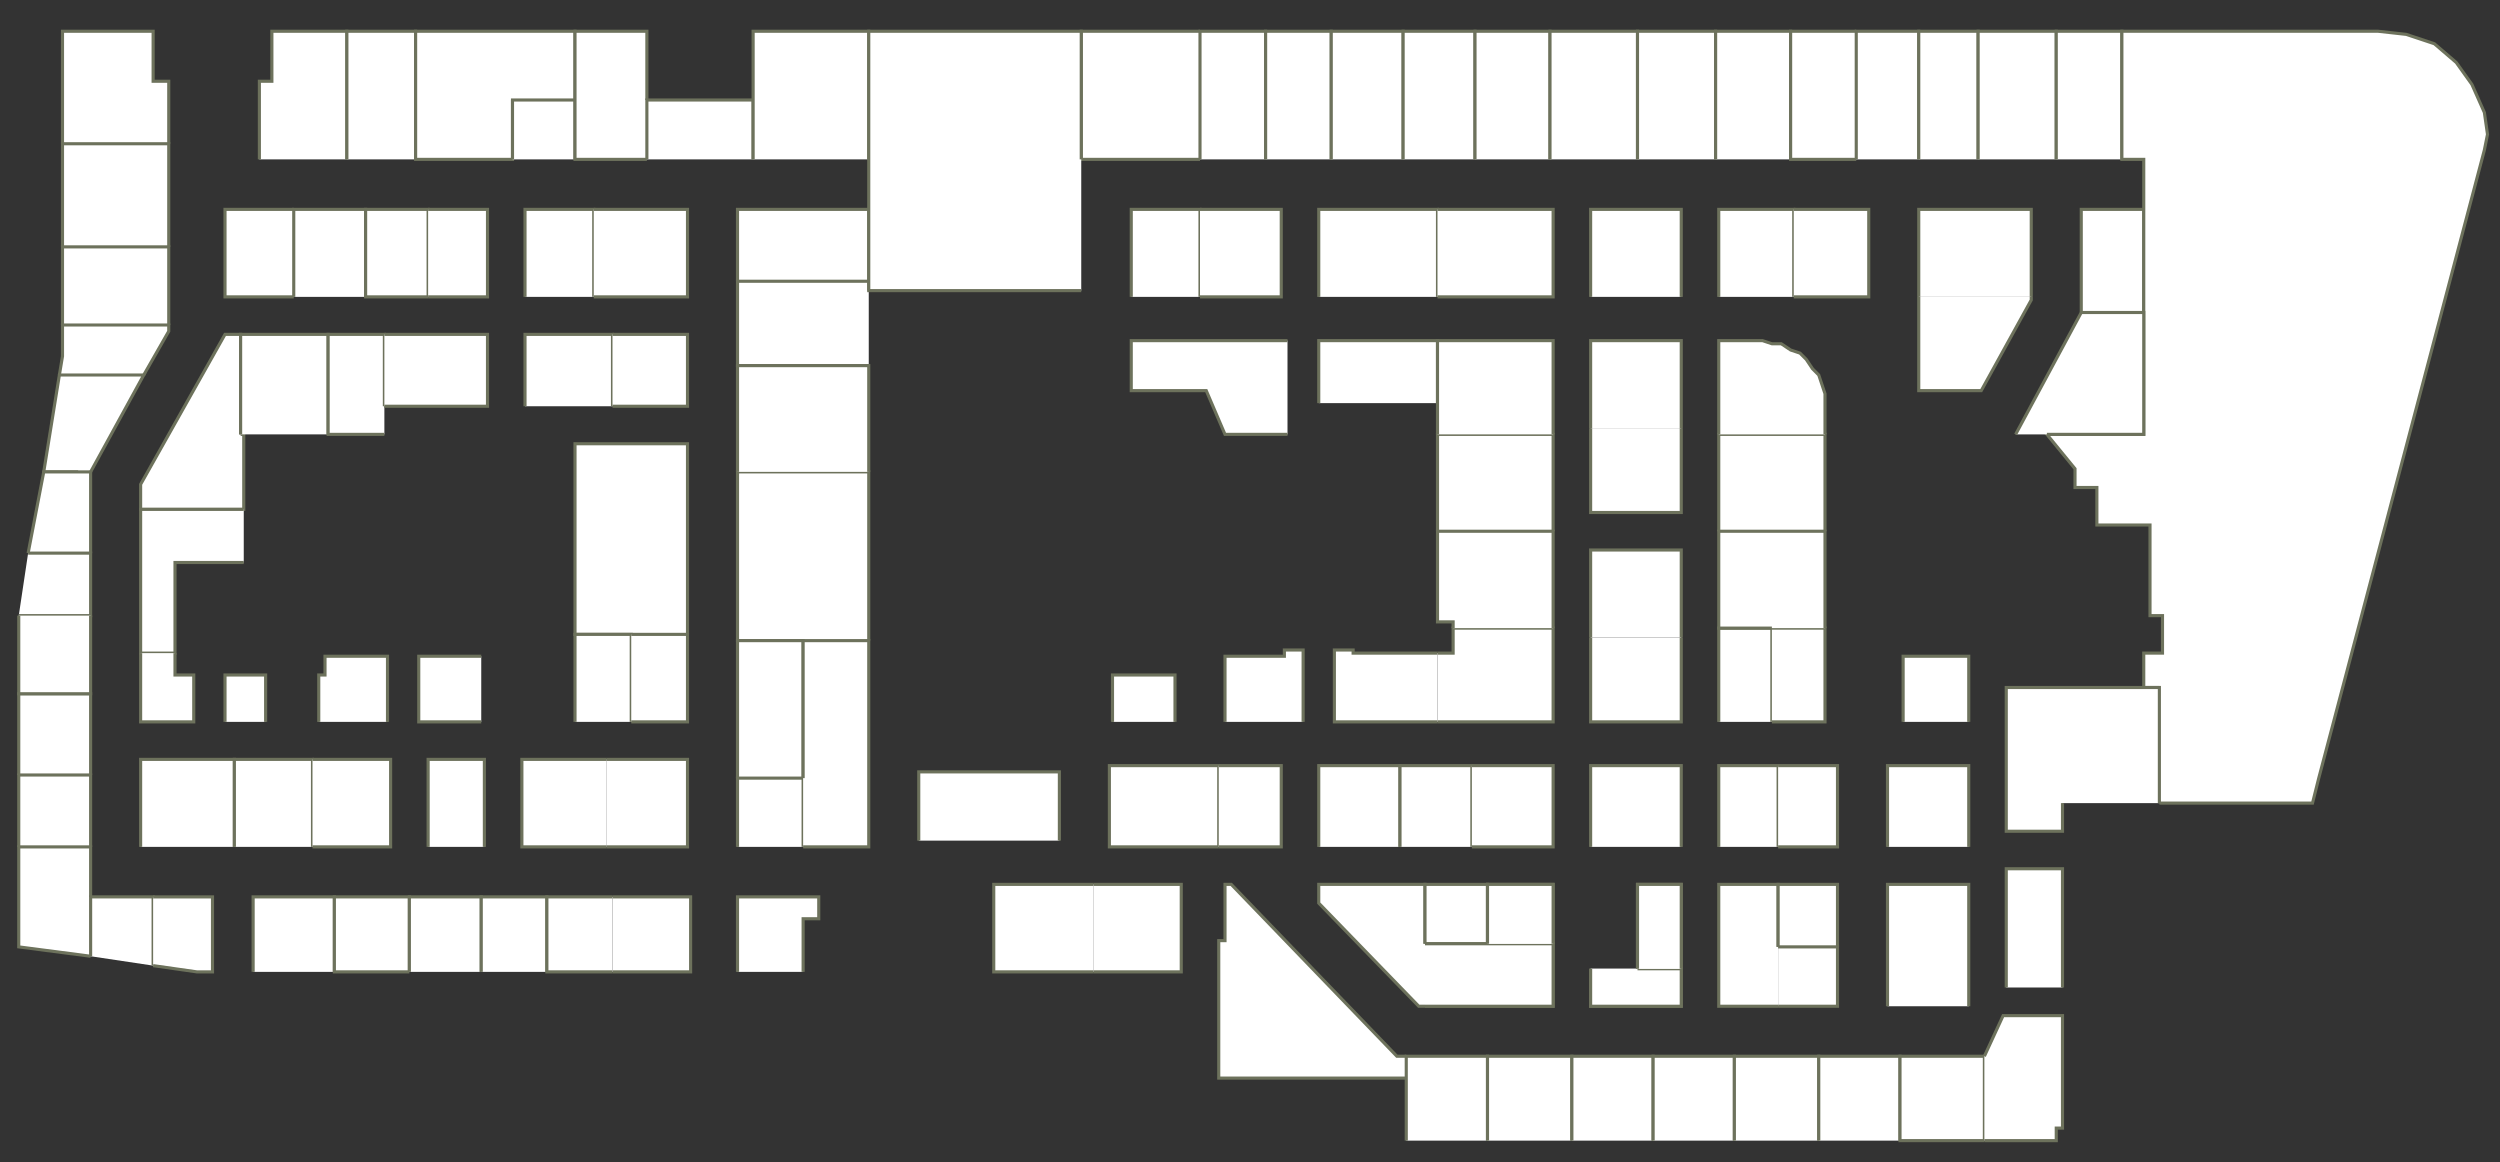 <?xml version="1.0" encoding="utf-8" ?>
<svg baseProfile="full" height="372" version="1.1" width="800" xmlns="http://www.w3.org/2000/svg" xmlns:ev="http://www.w3.org/2001/xml-events" xmlns:xlink="http://www.w3.org/1999/xlink"><rect width="100%" height="100%" fill="#333333" stroke="none"/><defs /><g id="2A01" stroke="red"><polyline fill="#FFFFFF" points="20,46 20,10 49,10 49,26 54,26 54,46" stroke="#6d725c" /></g><g id="2A02A" stroke="red"><polyline fill="#FFFFFF" points="20,79 20,46 54,46 54,79" stroke="#6d725c" /></g><g id="2A02B" stroke="red"><polyline fill="#FFFFFF" points="20,104 20,79 54,79 54,104" stroke="#6d725c" /></g><g id="2A03" stroke="red"><polyline fill="#FFFFFF" points="83,51 83,26 87,26 87,10 111,10 111,51" stroke="#6d725c" /></g><g id="2A04" stroke="red"><polyline fill="#FFFFFF" points="94,95 72,95 72,67 94,67" stroke="#6d725c" /></g><g id="2A05" stroke="red"><polyline fill="#FFFFFF" points="111,51 111,10 133,10 133,51" stroke="#6d725c" /></g><g id="2A06" stroke="red"><polyline fill="#FFFFFF" points="94,95 94,67 117,67 117,95" stroke="#6d725c" /></g><g id="2A07" stroke="red"><polyline fill="#FFFFFF" points="164,32 164,51 133,51 133,10 184,10 184,32" stroke="#6d725c" /></g><g id="2A08" stroke="red"><polyline fill="#FFFFFF" points="137,95 117,95 117,67 137,67 137,95" stroke="#6d725c" /></g><g id="2A09" stroke="red"><polyline fill="#FFFFFF" points="164,51 164,32 184,32 184,51" stroke="#6d725c" /></g><g id="2A10" stroke="red"><polyline fill="#FFFFFF" points="137,67 137,67 156,67 156,95 137,95" stroke="#6d725c" /></g><g id="2A11" stroke="red"><polyline fill="#FFFFFF" points="207,51 184,51 184,32 184,10 207,10 207,32" stroke="#6d725c" /></g><g id="2A12" stroke="red"><polyline fill="#FFFFFF" points="168,95 168,67 190,67 190,95" stroke="#6d725c" /></g><g id="2A13" stroke="red"><polyline fill="#FFFFFF" points="207,51 207,32 241,32 241,51" stroke="#6d725c" /></g><g id="2A14" stroke="red"><polyline fill="#FFFFFF" points="190,67 220,67 220,95 190,95" stroke="#6d725c" /></g><g id="2A15A" stroke="red"><polyline fill="#FFFFFF" points="241,51 241,51 241,32 241,10 278,10 278,51" stroke="#6d725c" /></g><g id="2A16" stroke="red"><polyline fill="#FFFFFF" points="236,90 236,67 278,67 278,90" stroke="#6d725c" /></g><g id="2A20" stroke="red"><polyline fill="#FFFFFF" points="362,95 362,67 384,67 384,95" stroke="#6d725c" /></g><g id="2A21" stroke="red"><polyline fill="#FFFFFF" points="384,51 384,51 346,51 346,10 384,10 384,10" stroke="#6d725c" /></g><g id="2A22" stroke="red"><polyline fill="#FFFFFF" points="384,67 410,67 410,95 384,95" stroke="#6d725c" /></g><g id="2A23" stroke="red"><polyline fill="#FFFFFF" points="384,51 384,10 405,10 405,51" stroke="#6d725c" /></g><g id="2A24" stroke="red"><polyline fill="#FFFFFF" points="422,95 422,67 460,67 460,95" stroke="#6d725c" /></g><g id="2A26" stroke="red"><polyline fill="#FFFFFF" points="460,67 497,67 497,95 460,95" stroke="#6d725c" /></g><g id="2A30" stroke="red"><polyline fill="#FFFFFF" points="509,95 509,67 538,67 538,95" stroke="#6d725c" /></g><g id="2A31" stroke="red"><polyline fill="#FFFFFF" points="405,51 405,10 426,10 426,51" stroke="#6d725c" /></g><g id="2A32" stroke="red"><polyline fill="#FFFFFF" points="550,95 550,67 574,67 574,95" stroke="#6d725c" /></g><g id="2A33" stroke="red"><polyline fill="#FFFFFF" points="426,51 426,10 449,10 449,51" stroke="#6d725c" /></g><g id="2A34" stroke="red"><polyline fill="#FFFFFF" points="574,67 598,67 598,95 574,95" stroke="#6d725c" /></g><g id="2A35" stroke="red"><polyline fill="#FFFFFF" points="449,51 449,10 472,10 472,51" stroke="#6d725c" /></g><g id="2A36" stroke="red"><polyline fill="#FFFFFF" points="614,95 614,67 650,67 650,95" stroke="#6d725c" /></g><g id="2A37" stroke="red"><polyline fill="#FFFFFF" points="472,51 472,10 496,10 496,51" stroke="#6d725c" /></g><g id="2A38" stroke="red"><polyline fill="#FFFFFF" points="666,100 666,67 686,67 686,100" stroke="#6d725c" /></g><g id="2A39" stroke="red"><polyline fill="#FFFFFF" points="496,51 496,10 496,10 524,10 524,51" stroke="#6d725c" /></g><g id="2A41" stroke="red"><polyline fill="#FFFFFF" points="524,51 524,10 549,10 549,51" stroke="#6d725c" /></g><g id="2A43" stroke="red"><polyline fill="#FFFFFF" points="549,51 549,10 573,10 573,51" stroke="#6d725c" /></g><g id="2A45" stroke="red"><polyline fill="#FFFFFF" points="594,51 573,51 573,10 594,10" stroke="#6d725c" /></g><g id="2A47" stroke="red"><polyline fill="#FFFFFF" points="594,51 594,10 614,10 614,51" stroke="#6d725c" /></g><g id="2A49" stroke="red"><polyline fill="#FFFFFF" points="614,51 614,10 633,10 633,51" stroke="#6d725c" /></g><g id="2A51" stroke="red"><polyline fill="#FFFFFF" points="633,51 633,10 658,10 658,51" stroke="#6d725c" /></g><g id="2A53" stroke="red"><polyline fill="#FFFFFF" points="658,51 658,10 679,10 679,51" stroke="#6d725c" /></g><g id="2A55" stroke="red"><polyline fill="#FFFFFF" points="691,220 686,220 686,209 692,209 692,197 688,197 688,168 671,168 671,156 664,156 664,150 655,139 686,139 686,100 686,100 686,67 686,67 686,51 679,51 679,10 761,10 770,11 779,14 786,20 791,27 795,36 796,43 795,48 742,249 740,257 691,257" stroke="#6d725c" /></g><g id="2B01A" stroke="red"><polyline fill="#FFFFFF" points="19,120 20,114 20,104 54,104 54,106 46,120" stroke="#6d725c" /></g><g id="2B01B" stroke="red"><polyline fill="#FFFFFF" points="25,151 14,151 19,120 46,120 29,151" stroke="#6d725c" /></g><g id="2B02" stroke="red"><polyline fill="#FFFFFF" points="9,177 14,151 14,151 25,151 29,151 29,151 29,177" stroke="#6d725c" /></g><g id="2B03" stroke="red"><polyline fill="#FFFFFF" points="77,139 78,139 78,163 45,163 45,155 72,107 77,107 77,139" stroke="#6d725c" /></g><g id="2B04" stroke="red"><polyline fill="#FFFFFF" points="78,180 56,180 56,209 56,209 45,209 45,180 45,163 78,163" stroke="#6d725c" /></g><g id="2B05" stroke="red"><polyline fill="#FFFFFF" points="77,139 77,107 105,107 105,139" stroke="#6d725c" /></g><g id="2B07" stroke="red"><polyline fill="#FFFFFF" points="123,139 105,139 105,139 105,107 123,107 123,130" stroke="#6d725c" /></g><g id="2B09" stroke="red"><polyline fill="#FFFFFF" points="123,107 156,107 156,130 123,130" stroke="#6d725c" /></g><g id="2B11" stroke="red"><polyline fill="#FFFFFF" points="168,130 168,107 196,107 196,130" stroke="#6d725c" /></g><g id="2B12" stroke="red"><polyline fill="#FFFFFF" points="202,203 184,203 184,142 220,142 220,203" stroke="#6d725c" /></g><g id="2B13" stroke="red"><polyline fill="#FFFFFF" points="196,107 220,107 220,130 196,130" stroke="#6d725c" /></g><g id="2B14" stroke="red"><polyline fill="#FFFFFF" points="257,205 236,205 236,151 278,151 278,205" stroke="#6d725c" /></g><g id="2B15" stroke="red"><polyline fill="#FFFFFF" points="278,117 236,117 236,90 278,90 278,93" stroke="#6d725c" /></g><g id="2B16" stroke="red"><polyline fill="#FFFFFF" points="236,151 236,117 278,117 278,151" stroke="#6d725c" /></g><g id="2B25" stroke="red"><polyline fill="#FFFFFF" points="412,139 392,139 386,125 362,125 362,109 412,109" stroke="#6d725c" /></g><g id="2B27" stroke="red"><polyline fill="#FFFFFF" points="422,129 422,109 460,109 460,129" stroke="#6d725c" /></g><g id="2B28" stroke="red"><polyline fill="#FFFFFF" points="460,170 460,139 497,139 497,170" stroke="#6d725c" /></g><g id="2B29" stroke="red"><polyline fill="#FFFFFF" points="460,139 460,129 460,109 497,109 497,139" stroke="#6d725c" /></g><g id="2B30" stroke="red"><polyline fill="#FFFFFF" points="538,137 538,164 509,164 509,137" stroke="#6d725c" /></g><g id="2B31" stroke="red"><polyline fill="#FFFFFF" points="509,137 509,109 538,109 538,137" stroke="#6d725c" /></g><g id="2B32" stroke="red"><polyline fill="#FFFFFF" points="550,170 550,139 584,139 584,170" stroke="#6d725c" /></g><g id="2B33" stroke="red"><polyline fill="#FFFFFF" points="550,139 550,109 564,109 567,110 570,110 573,112 576,113 578,115 580,118 582,120 583,123 584,126 584,129 584,139" stroke="#6d725c" /></g><g id="2B35" stroke="red"><polyline fill="#FFFFFF" points="650,95 650,96 634,125 614,125 614,95" stroke="#6d725c" /></g><g id="2B37" stroke="red"><polyline fill="#FFFFFF" points="645,139 666,100 686,100 686,139 655,139" stroke="#6d725c" /></g><g id="2C01" stroke="red"><polyline fill="#FFFFFF" points="9,177 29,177 29,197 6,197" stroke="#6d725c" /></g><g id="2C02" stroke="red"><polyline fill="#FFFFFF" points="6,248 6,222 29,222 29,248" stroke="#6d725c" /></g><g id="2C03" stroke="red"><polyline fill="#FFFFFF" points="29,197 29,222 6,222 6,197 6,197" stroke="#6d725c" /></g><g id="2C04A" stroke="red"><polyline fill="#FFFFFF" points="56,209 56,216 62,216 62,231 45,231 45,209" stroke="#6d725c" /></g><g id="2C04B" stroke="red"><polyline fill="#FFFFFF" points="72,231 72,216 85,216 85,231" stroke="#6d725c" /></g><g id="2C08" stroke="red"><polyline fill="#FFFFFF" points="102,231 102,216 104,216 104,210 124,210 124,231" stroke="#6d725c" /></g><g id="2C10" stroke="red"><polyline fill="#FFFFFF" points="154,231 134,231 134,210 154,210" stroke="#6d725c" /></g><g id="2C12" stroke="red"><polyline fill="#FFFFFF" points="184,231 184,203 202,203 202,231" stroke="#6d725c" /></g><g id="2C14" stroke="red"><polyline fill="#FFFFFF" points="202,203 220,203 220,231 202,231" stroke="#6d725c" /></g><g id="2C16" stroke="red"><polyline fill="#FFFFFF" points="236,249 236,205 257,205 257,249" stroke="#6d725c" /></g><g id="2C18" stroke="red"><polyline fill="#FFFFFF" points="356,231 356,216 376,216 376,231" stroke="#6d725c" /></g><g id="2C20" stroke="red"><polyline fill="#FFFFFF" points="392,231 392,210 411,210 411,208 417,208 417,231" stroke="#6d725c" /></g><g id="2C22" stroke="red"><polyline fill="#FFFFFF" points="460,231 427,231 427,208 433,208 433,209 460,209" stroke="#6d725c" /></g><g id="2C24" stroke="red"><polyline fill="#FFFFFF" points="460,209 460,209 465,209 465,201 465,201 497,201 497,231 460,231" stroke="#6d725c" /></g><g id="2C27" stroke="red"><polyline fill="#FFFFFF" points="465,201 465,199 460,199 460,170 497,170 497,201" stroke="#6d725c" /></g><g id="2C28" stroke="red"><polyline fill="#FFFFFF" points="538,204 538,231 509,231 509,204" stroke="#6d725c" /></g><g id="2C29" stroke="red"><polyline fill="#FFFFFF" points="509,204 509,176 538,176 538,204" stroke="#6d725c" /></g><g id="2C30A" stroke="red"><polyline fill="#FFFFFF" points="550,231 550,201 567,201 567,231" stroke="#6d725c" /></g><g id="2C30B" stroke="red"><polyline fill="#FFFFFF" points="567,201 584,201 584,231 567,231" stroke="#6d725c" /></g><g id="2C31" stroke="red"><polyline fill="#FFFFFF" points="567,201 550,201 550,170 584,170 584,201" stroke="#6d725c" /></g><g id="2C32" stroke="red"><polyline fill="#FFFFFF" points="609,231 609,210 630,210 630,231" stroke="#6d725c" /></g><g id="2D01" stroke="red"><polyline fill="#FFFFFF" points="6,271 6,248 29,248 29,271" stroke="#6d725c" /></g><g id="2D02" stroke="red"><polyline fill="#FFFFFF" points="29,306 6,303 6,271 29,271 29,287" stroke="#6d725c" /></g><g id="2D03" stroke="red"><polyline fill="#FFFFFF" points="45,271 45,243 75,243 75,271" stroke="#6d725c" /></g><g id="2D04" stroke="red"><polyline fill="#FFFFFF" points="29,306 29,287 49,287 49,309" stroke="#6d725c" /></g><g id="2D05" stroke="red"><polyline fill="#FFFFFF" points="75,271 75,243 100,243 100,271" stroke="#6d725c" /></g><g id="2D06" stroke="red"><polyline fill="#FFFFFF" points="49,287 68,287 68,311 63,311 49,309" stroke="#6d725c" /></g><g id="2D07" stroke="red"><polyline fill="#FFFFFF" points="100,243 125,243 125,271 100,271" stroke="#6d725c" /></g><g id="2D08" stroke="red"><polyline fill="#FFFFFF" points="81,311 81,287 107,287 107,311" stroke="#6d725c" /></g><g id="2D09" stroke="red"><polyline fill="#FFFFFF" points="137,271 137,243 155,243 155,271" stroke="#6d725c" /></g><g id="2D10" stroke="red"><polyline fill="#FFFFFF" points="131,311 107,311 107,287 131,287 131,311" stroke="#6d725c" /></g><g id="2D11" stroke="red"><polyline fill="#FFFFFF" points="194,271 167,271 167,243 194,243" stroke="#6d725c" /></g><g id="2D12" stroke="red"><polyline fill="#FFFFFF" points="131,311 131,287 154,287 154,311" stroke="#6d725c" /></g><g id="2D13" stroke="red"><polyline fill="#FFFFFF" points="194,243 220,243 220,271 194,271" stroke="#6d725c" /></g><g id="2D14" stroke="red"><polyline fill="#FFFFFF" points="154,311 154,311 154,287 175,287 175,311" stroke="#6d725c" /></g><g id="2D15" stroke="red"><polyline fill="#FFFFFF" points="236,271 236,249 257,249 257,271" stroke="#6d725c" /></g><g id="2D16" stroke="red"><polyline fill="#FFFFFF" points="196,311 175,311 175,311 175,287 196,287" stroke="#6d725c" /></g><g id="2D17" stroke="red"><polyline fill="#FFFFFF" points="294,269 294,247 339,247 339,269" stroke="#6d725c" /></g><g id="2D18" stroke="red"><polyline fill="#FFFFFF" points="196,287 221,287 221,311 196,311" stroke="#6d725c" /></g><g id="2D19" stroke="red"><polyline fill="#FFFFFF" points="390,271 355,271 355,245 390,245 390,271" stroke="#6d725c" /></g><g id="2D20" stroke="red"><polyline fill="#FFFFFF" points="236,311 236,287 262,287 262,294 257,294 257,311" stroke="#6d725c" /></g><g id="2D21" stroke="red"><polyline fill="#FFFFFF" points="390,245 410,245 410,271 390,271" stroke="#6d725c" /></g><g id="2D22" stroke="red"><polyline fill="#FFFFFF" points="350,311 318,311 318,283 350,283 350,283" stroke="#6d725c" /></g><g id="2D23A" stroke="red"><polyline fill="#FFFFFF" points="422,271 422,245 448,245 448,271" stroke="#6d725c" /></g><g id="2D23B" stroke="red"><polyline fill="#FFFFFF" points="448,271 448,245 471,245 471,271" stroke="#6d725c" /></g><g id="2D24" stroke="red"><polyline fill="#FFFFFF" points="350,283 378,283 378,311 350,311" stroke="#6d725c" /></g><g id="2D25" stroke="red"><polyline fill="#FFFFFF" points="471,245 497,245 497,271 471,271" stroke="#6d725c" /></g><g id="2D26" stroke="red"><polyline fill="#FFFFFF" points="450,345 390,345 390,301 392,301 392,283 394,283 447,338 450,338" stroke="#6d725c" /></g><g id="2D27" stroke="red"><polyline fill="#FFFFFF" points="509,271 509,245 538,245 538,271" stroke="#6d725c" /></g><g id="2D28" stroke="red"><polyline fill="#FFFFFF" points="456,322 454,322 422,289 422,283 456,283 456,302" stroke="#6d725c" /></g><g id="2D29A" stroke="red"><polyline fill="#FFFFFF" points="550,271 550,245 569,245 569,271" stroke="#6d725c" /></g><g id="2D29B" stroke="red"><polyline fill="#FFFFFF" points="569,245 588,245 588,271 569,271" stroke="#6d725c" /></g><g id="2D30A" stroke="red"><polyline fill="#FFFFFF" points="456,302 456,283 476,283 476,302" stroke="#6d725c" /></g><g id="2D30B" stroke="red"><polyline fill="#FFFFFF" points="456,302 476,302 497,302 497,322 456,322" stroke="#6d725c" /></g><g id="2D30B" stroke="red"><polyline fill="#FFFFFF" points="456,302 476,302 497,302 497,322 456,322" stroke="#6d725c" /></g><g id="2D30B" stroke="red"><polyline fill="#FFFFFF" points="476,302 476,283 497,283 497,302" stroke="#6d725c" /></g><g id="2D30B" stroke="red"><polyline fill="#FFFFFF" points="476,302 476,283 497,283 497,302" stroke="#6d725c" /></g><g id="2D31" stroke="red"><polyline fill="#FFFFFF" points="604,271 604,245 630,245 630,271" stroke="#6d725c" /></g><g id="2D32B" stroke="red"><polyline fill="#FFFFFF" points="524,310 538,310 538,322 509,322 509,310" stroke="#6d725c" /></g><g id="2D32B" stroke="red"><polyline fill="#FFFFFF" points="524,310 538,310 538,322 509,322 509,310" stroke="#6d725c" /></g><g id="2D32B" stroke="red"><polyline fill="#FFFFFF" points="524,310 524,283 538,283 538,310" stroke="#6d725c" /></g><g id="2D32B" stroke="red"><polyline fill="#FFFFFF" points="524,310 524,283 538,283 538,310" stroke="#6d725c" /></g><g id="2D33" stroke="red"><polyline fill="#FFFFFF" points="660,257 660,266 642,266 642,220 686,220 691,220 691,257" stroke="#6d725c" /></g><g id="2D34A" stroke="red"><polyline fill="#FFFFFF" points="569,322 550,322 550,283 569,283 569,303" stroke="#6d725c" /></g><g id="2D34B" stroke="red"><polyline fill="#FFFFFF" points="569,303 569,283 588,283 588,303" stroke="#6d725c" /></g><g id="2D34D" stroke="red"><polyline fill="#FFFFFF" points="569,303 588,303 588,322 569,322" stroke="#6d725c" /></g><g id="2D36" stroke="red"><polyline fill="#FFFFFF" points="604,322 604,283 630,283 630,322" stroke="#6d725c" /></g><g id="2D38" stroke="red"><polyline fill="#FFFFFF" points="642,316 642,278 660,278 660,316" stroke="#6d725c" /></g><g id="2D47" stroke="red"><polyline fill="#FFFFFF" points="450,365 450,345 450,338 476,338 476,365" stroke="#6d725c" /></g><g id="2D49" stroke="red"><polyline fill="#FFFFFF" points="476,365 476,338 503,338 503,365" stroke="#6d725c" /></g><g id="2D51" stroke="red"><polyline fill="#FFFFFF" points="503,365 503,338 529,338 529,365" stroke="#6d725c" /></g><g id="2D53" stroke="red"><polyline fill="#FFFFFF" points="529,365 529,338 555,338 555,365" stroke="#6d725c" /></g><g id="2D55" stroke="red"><polyline fill="#FFFFFF" points="555,365 555,338 582,338 582,365" stroke="#6d725c" /></g><g id="2D57" stroke="red"><polyline fill="#FFFFFF" points="582,365 582,338 608,338 608,365" stroke="#6d725c" /></g><g id="2D59" stroke="red"><polyline fill="#FFFFFF" points="635,365 608,365 608,338 635,338 635,365" stroke="#6d725c" /></g><g id="2D61" stroke="red"><polyline fill="#FFFFFF" points="635,338 635,338 641,325 660,325 660,325 660,361 658,361 658,365 635,365" stroke="#6d725c" /></g><g id="2Y01" stroke="red"><polyline fill="#FFFFFF" points="257,249 257,205 278,205 278,271 257,271" stroke="#6d725c" /></g><g id="2Y02" stroke="red"><polyline fill="#FFFFFF" points="346,93 278,93 278,90 278,67 278,51 278,10 346,10 346,51" stroke="#6d725c" /></g></svg>